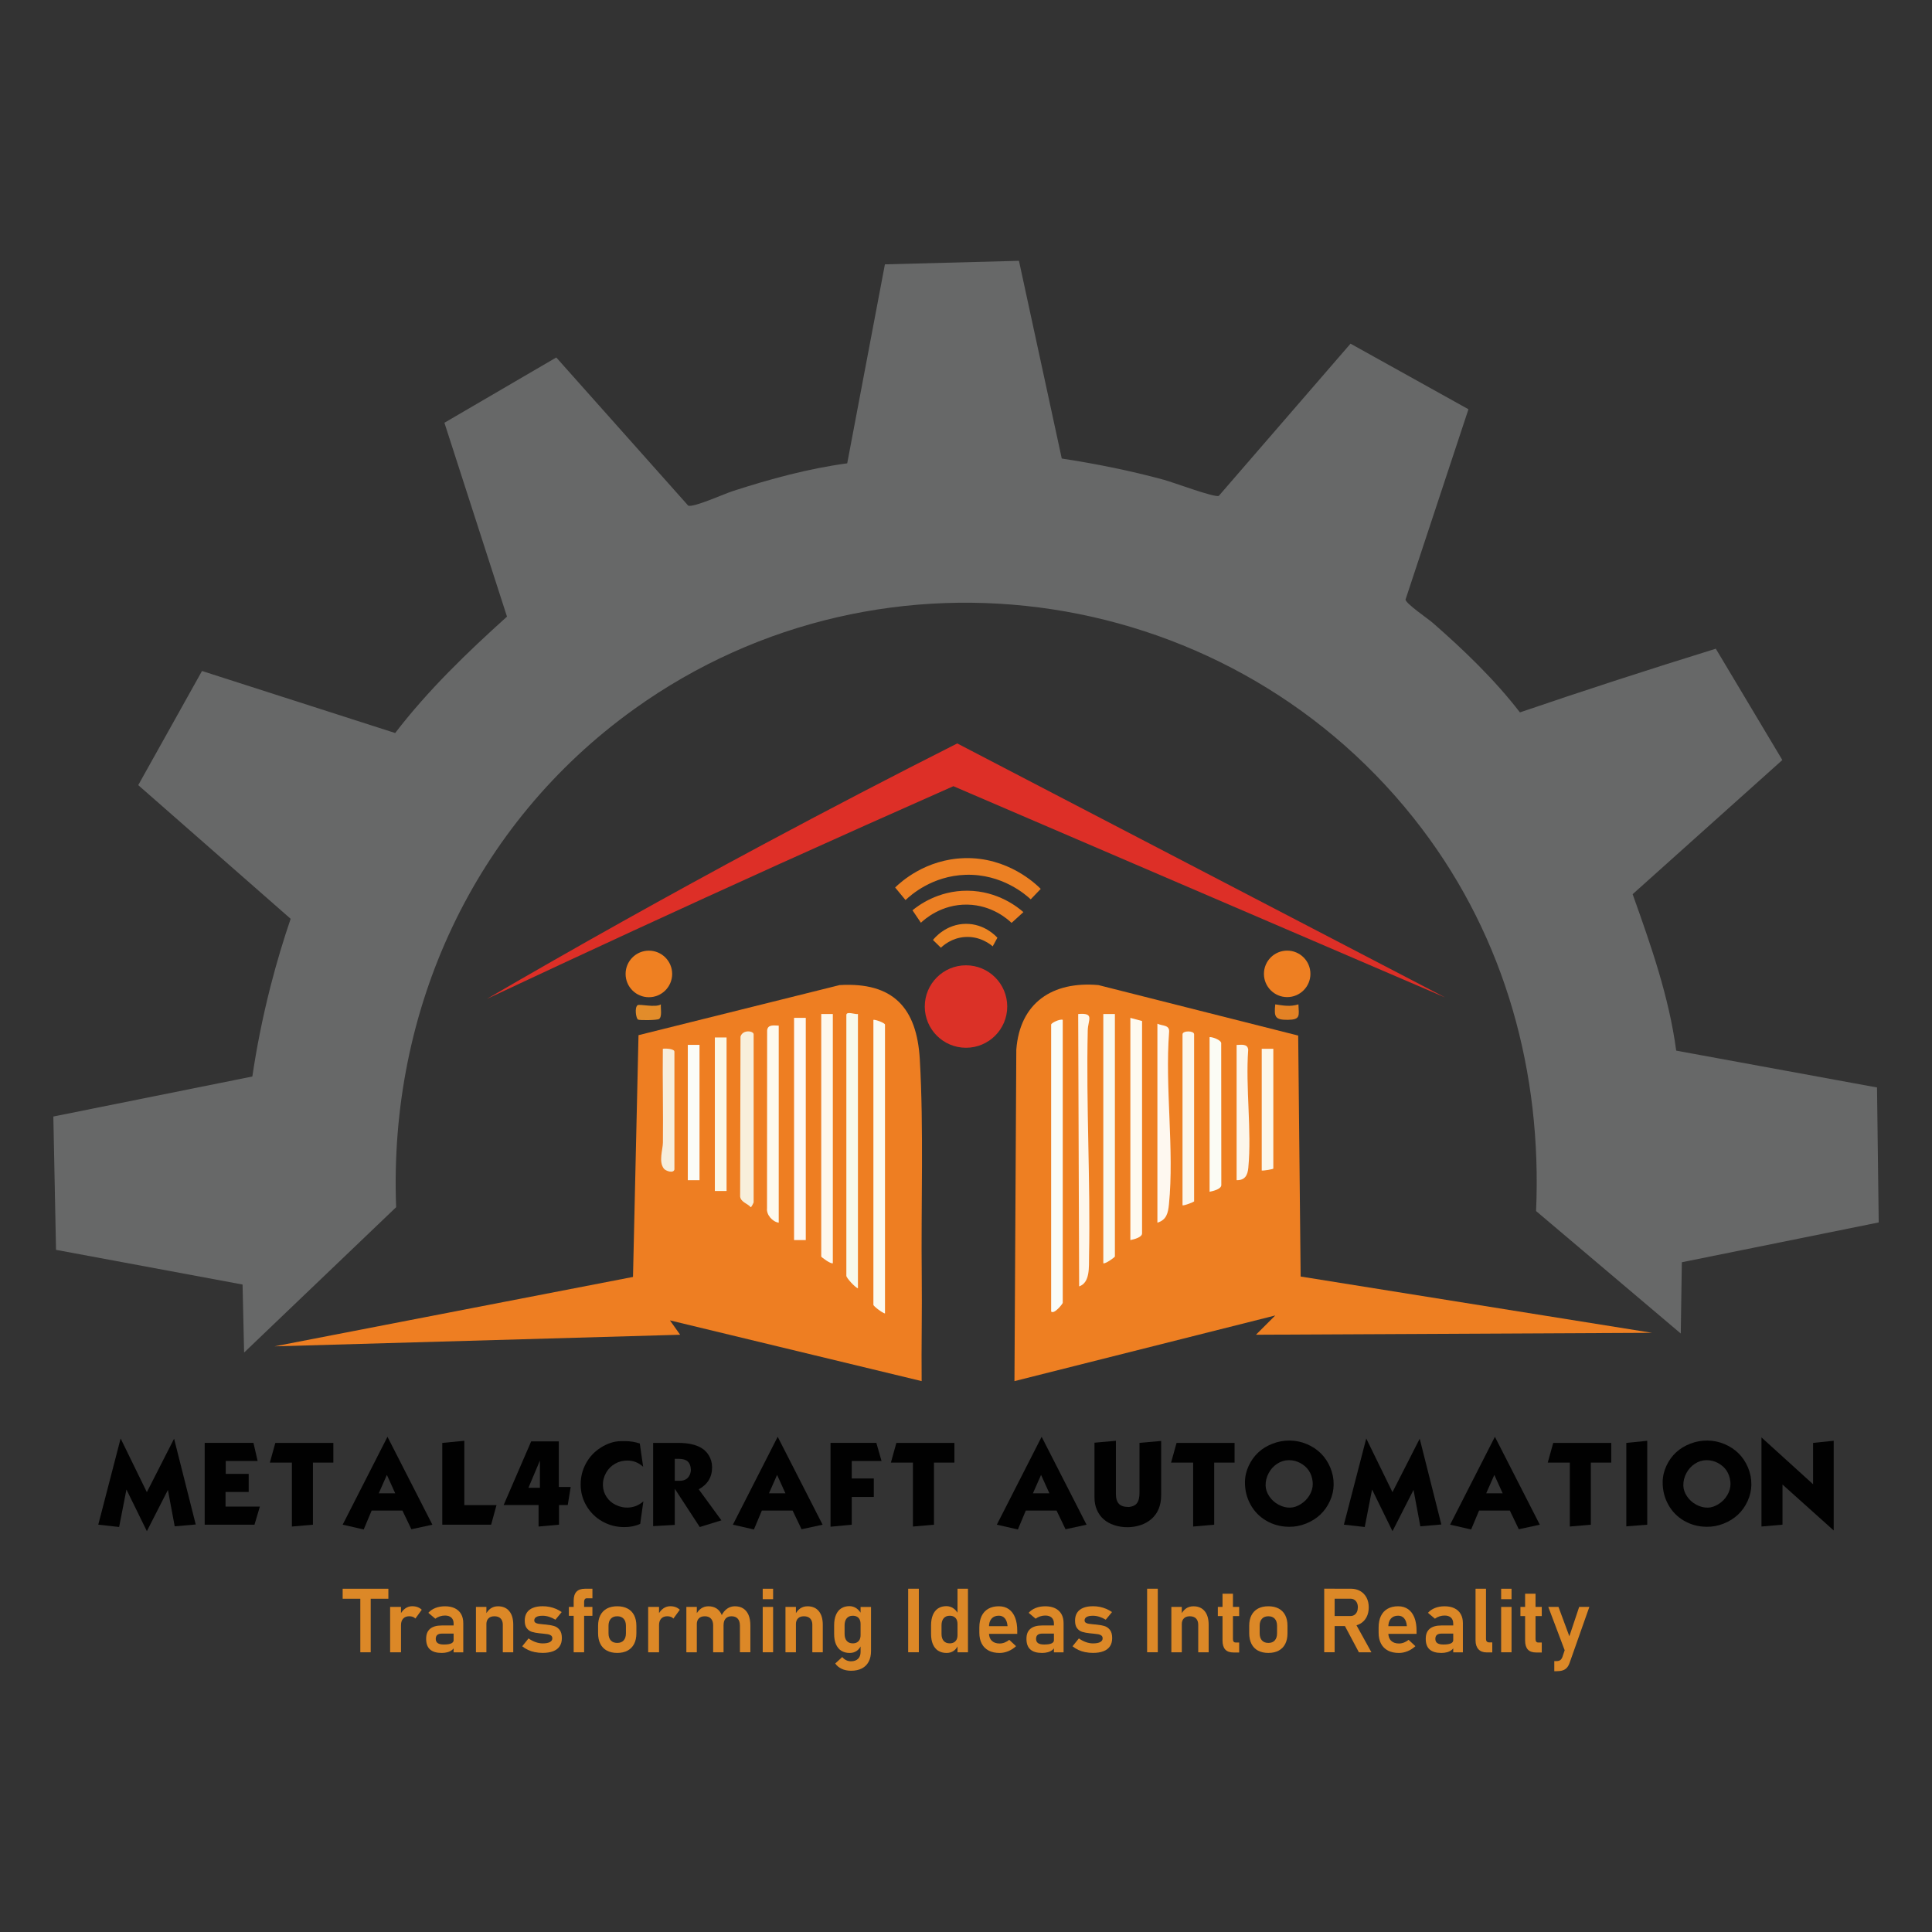 <?xml version="1.0" encoding="UTF-8"?>
<svg id="Layer_1" data-name="Layer 1" xmlns="http://www.w3.org/2000/svg" viewBox="0 0 1000 1000">
  <rect x="0" y="0" width="1000" height="1000" fill="#333333" stroke="none"/>
  <defs>
    <style>
      .cls-1 {
        fill: #e28c2a;
      }

      .cls-2 {
        fill: #dd2f27;
      }

      .cls-3 {
        fill: #fcfaf0;
      }

      .cls-4 {
        fill: #f9f9ef;
      }

      .cls-5 {
        fill: #e38225;
      }

      .cls-6 {
        fill: #dc8827;
      }

      .cls-7 {
        fill: #f8efdb;
      }

      .cls-8 {
        fill: #fcf7eb;
      }

      .cls-9 {
        fill: #ec7f23;
      }

      .cls-10 {
        fill: #ee7f22;
      }

      .cls-11 {
        fill: #fafcf8;
      }

      .cls-12 {
        fill: #ef8022;
      }

      .cls-13 {
        fill: #ec8423;
      }

      .cls-14 {
        fill: #676868;
      }

      .cls-15 {
        fill: #fef9f2;
      }

      .cls-16 {
        fill: #fcf6eb;
      }

      .cls-17 {
        fill: #ec8023;
      }

      .cls-18 {
        fill: #fbfcf5;
      }

      .cls-19 {
        fill: #ee7e22;
      }

      .cls-20 {
        fill: #fefaf0;
      }

      .cls-21 {
        fill: #f8f9eb;
      }

      .cls-22 {
        fill: #fef9ed;
      }

      .cls-23 {
        fill: #f7eedc;
      }

      .cls-24 {
        fill: #fbfcf7;
      }

      .cls-25 {
        fill: #db3127;
      }

      .cls-26 {
        fill: #010101;
      }

      .cls-27 {
        fill: #fbf8e6;
      }

      .cls-28 {
        fill: #fef8f0;
      }

      .cls-29 {
        fill: #fef8ec;
      }

      .cls-30 {
        fill: #fef7ec;
      }
    </style>
  </defs>
  <g>
    <path class="cls-14" d="M527.41,134.99l22.16,102.35c17.86,2.73,35.56,6.29,52.97,11.03,4.87,1.32,25.57,9.11,28.28,8.33l68.21-78.82,61.04,33.95-32.58,98.52c.35,2.24,11.46,9.73,14.07,12.01,16.13,14.06,32.11,29.46,45.15,46.37,16.1-5.49,32.43-10.94,48.99-16.33,17.65-5.74,35.11-11.28,52.4-16.63l34.43,57.62-77.48,69.44c9.42,26.36,18.82,53.04,22.55,80.98l103.94,19.06.88,69.86-101.9,20.61c-.19,12.3-.38,24.6-.56,36.89-24.96-21.13-49.93-42.26-74.89-63.39,3.14-71.56-15.88-140.85-59.1-197.9-96.15-126.92-277.72-155.21-407.73-61.9-82.93,59.52-127.14,155.64-123.2,257.8-26.23,25.08-52.46,50.16-78.69,75.24-.27-11.74-.53-23.47-.8-35.21l-96.55-17.95-1.39-69.01,103-20.71c2.13-14.36,5.15-29.99,9.39-46.59,3.21-12.55,6.76-24.25,10.44-35.04l-78.89-69.19,33.01-59.08,99.98,32.11c17.04-22.21,37.13-41.55,57.88-60.25-10.8-33.45-21.6-66.89-32.39-100.34l57.9-33.79,68.31,76.71c2.88.99,18.77-6.18,23.12-7.58,19.26-6.22,39.11-11.64,59.16-14.34l19.51-102.99,69.41-1.83Z"/>
    <path class="cls-2" d="M748.02,516.29c-84.85-36.45-169.7-72.91-254.55-109.36-30.1,13.31-60.15,26.75-90.14,40.31-50.62,22.9-101.07,46.17-151.35,69.8,45.84-26.69,93.46-53.37,142.84-79.84,33.97-18.21,67.53-35.67,100.65-52.4,84.18,43.83,168.37,87.66,252.55,131.49Z"/>
    <circle class="cls-25" cx="500" cy="520.98" r="21.34"/>
    <path class="cls-17" d="M499.08,444.17c22.63-.65,37.16,13.47,39.6,15.92l-5.18,5.4c-2.4-2.23-14.81-13.31-33.73-12.69-17.33.56-28.43,10.56-31.07,13.07l-5.38-6.51c2.94-2.85,15.74-14.6,35.76-15.18Z"/>
    <circle class="cls-12" cx="335.86" cy="504.11" r="12.05"/>
    <circle class="cls-10" cx="666.24" cy="504.07" r="12.03"/>
    <path class="cls-9" d="M500.78,461.03c15.91.12,26.35,8.81,28.93,11.08l-6.13,5.58c-1.83-1.76-10.01-9.19-22.79-9.46-13.61-.28-22.43,7.77-24.13,9.38-1.45-2.15-2.91-4.29-4.36-6.44,2.72-2.25,13.07-10.25,28.48-10.14Z"/>
    <path class="cls-13" d="M499.96,478.18c9.51-.05,15.38,6.19,16.29,7.2-.81,1.48-1.62,2.97-2.43,4.45-1.06-.92-6.49-5.4-14.43-4.83-6.83.48-11.19,4.39-12.38,5.54-1.37-1.34-2.74-2.68-4.11-4.02.76-.96,6.79-8.29,17.05-8.34Z"/>
    <path class="cls-1" d="M342.06,519.87c-.18,2.01.75,6.39-.93,7.56-.94.66-10.14.78-10.92.29-.99-.62-1.87-6.2-.19-7.44.96-.71,9.42,1.4,12.04-.42Z"/>
    <path class="cls-5" d="M672.06,519.87c.27,5.86,1.19,7.93-5.49,7.99s-7.16-1.54-6.5-8c4.37.63,7.61,1.32,11.99,0Z"/>
    <path class="cls-19" d="M352.07,690.86c-70,2-140,4.01-210,6.01l185.57-35.93,2.85-125.14,104.08-25.92c27.77-1.63,39.98,11.79,41.52,38.44,2.07,35.59.59,75.88,1,112,.21,18.17-.23,36.38-.05,54.54-43.42-10.48-86.85-20.95-130.27-31.43,1.76,2.48,3.52,4.95,5.27,7.43Z"/>
    <path class="cls-3" d="M458.07,679.86c-1.33-.25-6-3.78-6-4.5v-147.5c1.18-.17,6,1.62,6,2.5v149.5Z"/>
    <path class="cls-21" d="M444.07,524.86v142c-1.56-.57-6-5.42-6-6.5v-135c0-2.1,4.53-.21,6-.5Z"/>
    <path class="cls-29" d="M431.07,524.86v129c-1.07.48-6-3.14-6-3.5v-125.5h6Z"/>
    <rect class="cls-15" x="411.01" y="526.84" width="6.06" height="115.02"/>
    <path class="cls-7" d="M390.07,622.36c-.04.27-1.21,2.62-1.49,2.49-1.73-2.02-5.09-2.55-5.49-5.51l.19-82.78c1.12-3.8,6.8-3.03,6.8-1.2v87Z"/>
    <path class="cls-22" d="M403.07,530.86v102c-3.3-.47-6.46-4.15-6.06-7.44l.06-92.06c.31-3.24,3.51-2.53,6-2.5Z"/>
    <rect class="cls-27" x="370.01" y="536.99" width="6.06" height="79.47"/>
    <rect class="cls-24" x="356.01" y="540.82" width="6.06" height="70.05"/>
    <path class="cls-23" d="M349.07,605.36c-.54,2.15-4.59.7-5.49-.51-2.77-3.69-.51-9.7-.46-13.45.19-16.17-.23-32.38-.04-48.55,1.43-.26,6-.02,6,1.5v61Z"/>
    <path class="cls-10" d="M671.94,536l1.27,124.73,181.86,29.13-204.99,1c3.33-3.33,6.67-6.65,10-9.98-45,11.33-90,22.66-135,33.99l.96-171.54c1.83-24.46,18.88-35.56,42.53-33.45l103.38,26.13Z"/>
    <path class="cls-11" d="M550.07,527.86v146.5c0,.41-4.35,6.08-6,4.5v-148.5c0-.94,4.61-3.06,6-2.5Z"/>
    <path class="cls-30" d="M558.07,524.86c8.66-.74,5.07,2.95,4.95,8.46-.89,38.9,1.44,78.06.67,116.88-.11,5.51.63,13.7-5.13,15.64l-.49-140.98Z"/>
    <path class="cls-4" d="M577.07,524.86v125.5c0,.36-4.93,3.98-6,3.5v-129h6Z"/>
    <path class="cls-20" d="M585.07,526.86l6.06,1.62v109.92c-.02,2.04-4.04,3.06-6.06,3.46v-115Z"/>
    <path class="cls-28" d="M599.07,632.86v-103c2.59,1.28,6.45.45,6.05,4.45-2.18,28.54,2.74,60.97-.07,89.04-.45,4.5-1.24,8.07-5.99,9.51Z"/>
    <path class="cls-16" d="M618.07,621.86c-.17.27-5.02,2.27-6,2v-88.5c0-1.98,6-1.99,6,0v86.5Z"/>
    <path class="cls-18" d="M626.07,536.86c.37-.42,6.53,1.28,6.02,3.48l.06,73.06c-.04,2.04-4.05,3.06-6.07,3.46v-80Z"/>
    <path class="cls-16" d="M640.07,610.86v-70c2.49-.03,5.7-.74,6,2.5-1.43,19.61,1.88,41.78.06,61.06-.36,3.84-1.69,6.54-6.06,6.44Z"/>
    <path class="cls-8" d="M659.07,542.86v62c0,.3-5.05,1.18-6,1v-63h6Z"/>
  </g>
  <g>
    <path class="cls-26" d="M101.32,789.07l-10.89.95-3.52-18.84-10.89,21.35-10.57-21.56-3.79,19.4-10.79-1.21,11.57-44.6,13.57,27.78,14.1-27.67,11.2,44.39Z"/>
    <path class="cls-26" d="M134.51,779.81l-2.79,9.36h-25.77v-42.33h25.24l2.16,9.36h-16.51v6.68h11.88v9.36h-11.98v7.58h17.77Z"/>
    <path class="cls-26" d="M172.54,757.04h-10.57v32.14l-10.89.95v-33.09h-11.41l2.84-10.19h30.03v10.19Z"/>
    <path class="cls-26" d="M223.81,789.18l-10.88,2.36-4.63-9.67h-15.94l-4.1,9.78-10.89-2.48,23.19-45.49,23.24,45.49ZM204.56,772.92l-4.31-9.51-4.2,9.51h8.51Z"/>
    <path class="cls-26" d="M257,779.02l-2.79,10.16h-25.29v-42.33l11.41-1.1v33.28h16.67Z"/>
    <path class="cls-26" d="M295.39,769.66l-1.53,9.36h-4.52v10.16l-10.57.95v-11.11h-18.09l14.25-32.97h14.3v23.61h6.15ZM279.46,770.08v-14.1l-5.94,14.1h5.94Z"/>
    <path class="cls-26" d="M333,777.13l-1.63,11.62c-2.41,1.12-5.17,1.68-8.26,1.68-4.06,0-7.82-.97-11.27-2.9-3.5-1.96-6.27-4.68-8.31-8.15-1.99-3.38-2.98-7.06-2.98-11.03s.9-7.48,2.71-10.84,4.33-6.08,7.58-8.15c3.56-2.28,7.11-3.42,10.64-3.42h2.26c2.51,0,4.98.4,7.42,1.21l1.73,12.04c-2.35-2.14-5.08-3.21-8.2-3.21-2.29,0-4.39.54-6.32,1.63-1.95,1.1-3.49,2.64-4.61,4.6-1.19,2.08-1.75,4.28-1.7,6.61.06,2.2.71,4.22,1.95,6.07,1.17,1.75,2.73,3.1,4.67,4.03,2.12,1.03,4.26,1.5,6.42,1.41,2.95-.12,5.58-1.19,7.88-3.21Z"/>
    <path class="cls-26" d="M373.4,786.92l-11.2,3.47-12.94-19.82v18.72l-11.2.63v-43.07h13.15c4.97,0,8.92.88,11.86,2.63,1.57.95,2.85,2.23,3.83,3.84,1.07,1.78,1.63,3.74,1.67,5.88.1,5.18-2.2,9.07-6.9,11.68l11.72,16.04ZM357.58,760.62c-.12-3.68-2.14-5.52-6.06-5.52h-2.26v11.36h2.48c2.58,0,4.32-1.01,5.24-3.03.44-.96.64-1.9.6-2.81Z"/>
    <path class="cls-26" d="M425.77,789.18l-10.88,2.36-4.63-9.67h-15.93l-4.1,9.78-10.89-2.48,23.19-45.49,23.24,45.49ZM406.53,772.92l-4.31-9.51-4.2,9.51h8.51Z"/>
    <path class="cls-26" d="M456.28,756.2h-15.41v9.04h11.41v9.58h-11.41v14.36l-10.99,1.05v-43.39h23.72l2.68,9.36Z"/>
    <path class="cls-26" d="M493.99,757.04h-10.57v32.14l-10.89.95v-33.09h-11.41l2.84-10.19h30.03v10.19Z"/>
    <path class="cls-26" d="M562.4,789.18l-10.88,2.36-4.64-9.67h-15.93l-4.1,9.78-10.89-2.48,23.19-45.49,23.24,45.49ZM543.16,772.92l-4.31-9.51-4.2,9.51h8.51Z"/>
    <path class="cls-26" d="M601.01,773.87c0,5.31-1.67,9.42-5.02,12.35-1.57,1.37-3.39,2.41-5.46,3.11-2.18.74-4.4,1.12-6.66,1.16-2.53.03-4.93-.33-7.18-1.08-4.35-1.46-7.34-4.13-8.98-8.01-.8-1.89-1.21-4-1.21-6.32v-28.34l11.09-1v27.5c0,2.36.52,4.08,1.57,5.16,1.04,1.08,2.75,1.62,5.11,1.62,2.11-.21,3.59-.97,4.44-2.29.72-1.1,1.08-2.78,1.08-5.02v-25.87l11.21-1v28.03Z"/>
    <path class="cls-26" d="M639.03,757.04h-10.57v32.14l-10.89.95v-33.09h-11.42l2.84-10.19h30.03v10.19Z"/>
    <path class="cls-26" d="M690.3,768.4c-.03,2.92-.68,5.76-1.93,8.51-2.49,5.48-6.61,9.37-12.35,11.68-2.88,1.16-5.83,1.72-8.86,1.68-4.34-.05-8.27-1.11-11.79-3.18-3.47-2.03-6.16-4.8-8.09-8.31-1.98-3.59-2.94-7.49-2.89-11.7.03-2.91.69-5.74,1.98-8.47,2.53-5.39,6.65-9.19,12.38-11.39,2.84-1.09,5.79-1.62,8.83-1.59,3.06.03,6.01.64,8.85,1.84,5.7,2.43,9.75,6.48,12.13,12.13,1.19,2.85,1.77,5.78,1.73,8.8ZM679.48,768.03c0-.38-.02-.73-.05-1.05-.47-4.46-2.63-7.71-6.47-9.76-1.86-.98-3.82-1.45-5.89-1.44-2.16.02-4.18.65-6.06,1.89-1.81,1.19-3.24,2.77-4.3,4.73-1.14,2.11-1.68,4.28-1.63,6.54.04,1.93.7,3.81,1.97,5.66,1.2,1.76,2.76,3.16,4.69,4.2,2.02,1.09,4.04,1.61,6.07,1.55,1.82-.04,3.69-.68,5.6-1.9,1.81-1.16,3.27-2.65,4.35-4.46,1.16-1.9,1.73-3.89,1.73-5.96Z"/>
    <path class="cls-26" d="M746.05,789.07l-10.89.95-3.52-18.84-10.89,21.35-10.57-21.56-3.79,19.4-10.79-1.21,11.57-44.6,13.57,27.78,14.1-27.67,11.2,44.39Z"/>
    <path class="cls-26" d="M797.01,789.18l-10.88,2.36-4.64-9.67h-15.93l-4.1,9.78-10.89-2.48,23.19-45.49,23.24,45.49ZM777.77,772.92l-4.31-9.51-4.2,9.51h8.51Z"/>
    <path class="cls-26" d="M833.99,757.04h-10.57v32.14l-10.89.95v-33.09h-11.42l2.84-10.19h30.03v10.19Z"/>
    <path class="cls-26" d="M852.61,789.18l-10.84.85v-43.18l10.84-1.1v43.44Z"/>
    <path class="cls-26" d="M906.51,768.4c-.03,2.92-.68,5.76-1.93,8.51-2.49,5.48-6.61,9.37-12.35,11.68-2.88,1.16-5.83,1.72-8.86,1.68-4.34-.05-8.27-1.11-11.79-3.18-3.47-2.03-6.16-4.8-8.09-8.31-1.98-3.59-2.94-7.49-2.89-11.7.03-2.91.69-5.74,1.98-8.47,2.53-5.39,6.65-9.19,12.38-11.39,2.84-1.09,5.79-1.62,8.83-1.59,3.06.03,6.01.64,8.85,1.84,5.7,2.43,9.75,6.48,12.13,12.13,1.19,2.85,1.77,5.78,1.73,8.8ZM895.69,768.03c0-.38-.02-.73-.05-1.05-.47-4.46-2.63-7.71-6.47-9.76-1.86-.98-3.82-1.45-5.89-1.44-2.16.02-4.18.65-6.06,1.89-1.81,1.19-3.24,2.77-4.3,4.73-1.14,2.11-1.68,4.28-1.63,6.54.04,1.93.7,3.81,1.97,5.66,1.2,1.76,2.76,3.16,4.69,4.2,2.02,1.09,4.04,1.61,6.07,1.55,1.82-.04,3.69-.68,5.6-1.9,1.81-1.16,3.27-2.65,4.35-4.46,1.16-1.9,1.73-3.89,1.73-5.96Z"/>
    <path class="cls-26" d="M949.12,792.17l-26.5-23.77v20.77l-10.89.95v-46.12l26.72,24.24v-21.4l10.67-1.1v46.43Z"/>
  </g>
  <g>
    <path class="cls-6" d="M177.36,822.33h23.66v5.18h-23.66v-5.18ZM186.5,825.02h5.38v30.2h-5.38v-30.2Z"/>
    <path class="cls-6" d="M201.93,831.74h5.63v23.48h-5.63v-23.48ZM213.67,836.88c-.53-.2-1.14-.31-1.83-.31-1.36,0-2.41.4-3.16,1.21s-1.12,1.93-1.12,3.36l-.48-5.32c.68-1.4,1.56-2.49,2.66-3.27,1.09-.78,2.3-1.17,3.61-1.17,1.03,0,1.95.16,2.78.46.83.31,1.55.77,2.17,1.37l-3.3,4.55c-.36-.39-.81-.69-1.33-.89Z"/>
    <path class="cls-6" d="M222.58,853.76c-1.34-1.2-2.01-3.02-2.01-5.46s.68-4.06,2.04-5.22c1.36-1.16,3.39-1.74,6.11-1.74h6.29l.32,4.21h-6.58c-1.07,0-1.87.23-2.41.68-.54.45-.8,1.15-.8,2.08,0,.98.35,1.71,1.04,2.18.69.48,1.74.71,3.14.71,1.72,0,3-.19,3.83-.57s1.26-.96,1.26-1.76l.47,3.35c-.26.74-.71,1.36-1.35,1.85-.64.5-1.41.87-2.32,1.12-.9.25-1.89.37-2.96.37-2.7,0-4.72-.6-6.06-1.8ZM234.79,840.33c0-1.31-.39-2.33-1.17-3.05-.78-.72-1.87-1.08-3.29-1.08-.9,0-1.79.14-2.67.43-.88.29-1.66.69-2.35,1.2l-3.6-3.03c.92-1.07,2.13-1.9,3.62-2.5,1.49-.6,3.15-.89,4.98-.89,1.99,0,3.69.34,5.11,1.03,1.42.69,2.5,1.68,3.25,2.99.75,1.3,1.12,2.88,1.12,4.72v15.09h-5v-14.88Z"/>
    <path class="cls-6" d="M246.35,831.74h5.41v23.48h-5.41v-23.48ZM260.26,840.99c0-1.4-.38-2.49-1.13-3.26-.75-.77-1.83-1.15-3.21-1.15s-2.35.36-3.08,1.08c-.72.72-1.09,1.73-1.09,3.04l-.47-4.86c.71-1.45,1.6-2.55,2.68-3.3,1.08-.75,2.35-1.13,3.81-1.13,2.5,0,4.44.83,5.82,2.5s2.07,4.02,2.07,7.07v14.25h-5.41v-14.23Z"/>
    <path class="cls-6" d="M276.86,855.16c-1.27-.26-2.45-.65-3.56-1.17-1.11-.51-2.11-1.14-3-1.88l3.28-4.07c1.19.84,2.41,1.49,3.65,1.92,1.24.44,2.45.66,3.63.66,1.64,0,2.89-.22,3.74-.67.85-.45,1.28-1.09,1.28-1.93,0-.65-.21-1.13-.63-1.46-.42-.32-.95-.55-1.59-.67-.64-.12-1.54-.23-2.7-.34-.2-.02-.4-.03-.61-.05-.21-.01-.42-.04-.61-.07-.06,0-.12,0-.18-.01-.06,0-.12-.01-.18-.01-1.64-.18-2.99-.43-4.05-.76s-1.94-.95-2.66-1.87c-.72-.92-1.07-2.24-1.07-3.96,0-1.61.36-2.97,1.07-4.08.72-1.11,1.77-1.95,3.16-2.51,1.39-.57,3.09-.85,5.11-.85,1.21,0,2.38.12,3.53.35,1.15.23,2.24.57,3.29,1.02,1.05.44,2.04,1,2.97,1.66l-3.24,3.94c-1.1-.66-2.21-1.17-3.34-1.52-1.12-.35-2.21-.52-3.27-.52-1.42,0-2.5.2-3.23.61-.74.41-1.11,1.01-1.11,1.81,0,.51.2.9.61,1.18.41.27.92.46,1.53.55s1.5.2,2.66.31c.12.01.24.03.35.03.11,0,.23.02.35.03h.16c.06,0,.12,0,.18.02,1.73.17,3.17.42,4.32.75,1.15.33,2.12.99,2.92,1.98.8.99,1.2,2.42,1.2,4.31,0,1.66-.38,3.06-1.13,4.2s-1.87,2-3.36,2.58c-1.49.58-3.31.87-5.46.87-1.4,0-2.74-.13-4-.4Z"/>
    <path class="cls-6" d="M294.44,831.74h12.19v4.61h-12.19v-4.61ZM296.93,828.55c0-2.08.48-3.64,1.44-4.67.96-1.03,2.43-1.55,4.42-1.55h3.85v4.95h-2.96c-.44,0-.77.17-1,.5-.23.33-.34.76-.34,1.29v26.15h-5.41v-26.67Z"/>
    <path class="cls-6" d="M314.13,854.36c-1.49-.8-2.62-1.96-3.39-3.5-.78-1.53-1.17-3.37-1.17-5.53v-3.82c0-2.13.39-3.95,1.17-5.46s1.91-2.67,3.39-3.46c1.48-.79,3.27-1.19,5.35-1.19s3.86.4,5.35,1.19c1.49.79,2.62,1.95,3.39,3.46s1.17,3.34,1.17,5.46v3.89c0,2.14-.39,3.97-1.17,5.48s-1.91,2.67-3.39,3.47c-1.49.8-3.27,1.2-5.35,1.2s-3.86-.4-5.35-1.2ZM322.8,849.07c.78-.87,1.18-2.09,1.18-3.67v-3.89c0-1.57-.39-2.78-1.18-3.64s-1.89-1.29-3.33-1.29-2.54.43-3.32,1.29c-.79.86-1.18,2.07-1.18,3.64v3.89c0,1.58.39,2.81,1.17,3.67.78.87,1.89,1.3,3.34,1.3s2.54-.43,3.33-1.3Z"/>
    <path class="cls-6" d="M335.49,831.74h5.63v23.48h-5.63v-23.48ZM347.23,836.88c-.53-.2-1.14-.31-1.83-.31-1.36,0-2.41.4-3.16,1.21s-1.12,1.93-1.12,3.36l-.48-5.32c.68-1.4,1.56-2.49,2.66-3.27,1.09-.78,2.3-1.17,3.61-1.17,1.03,0,1.95.16,2.78.46.83.31,1.55.77,2.17,1.37l-3.3,4.55c-.36-.39-.81-.69-1.33-.89Z"/>
    <path class="cls-6" d="M355.26,831.74h5.41v23.48h-5.41v-23.48ZM369.13,841.33c0-1.52-.37-2.69-1.12-3.52s-1.81-1.23-3.18-1.23-2.35.36-3.08,1.08c-.72.72-1.09,1.73-1.09,3.04l-.47-4.86c.71-1.43,1.61-2.53,2.71-3.29,1.1-.76,2.36-1.14,3.78-1.14,1.64,0,3.05.38,4.23,1.15,1.18.77,2.07,1.9,2.68,3.38.61,1.49.92,3.28.92,5.37v13.91h-5.38v-13.89ZM382.97,841.33c0-1.52-.38-2.69-1.13-3.52s-1.82-1.23-3.21-1.23c-1.31,0-2.33.4-3.04,1.19-.72.79-1.07,1.92-1.07,3.38l-1.04-4.98c.74-1.52,1.71-2.7,2.91-3.53,1.2-.83,2.53-1.24,3.99-1.24,1.69,0,3.13.38,4.33,1.15,1.2.77,2.11,1.9,2.74,3.38.62,1.49.94,3.28.94,5.37v13.91h-5.41v-13.89Z"/>
    <path class="cls-6" d="M394.78,822.33h5.38v5.41h-5.38v-5.41ZM394.78,831.74h5.38v23.48h-5.38v-23.48Z"/>
    <path class="cls-6" d="M406.56,831.74h5.41v23.48h-5.41v-23.48ZM420.47,840.99c0-1.4-.38-2.49-1.13-3.26-.75-.77-1.83-1.15-3.21-1.15s-2.35.36-3.08,1.08c-.72.72-1.09,1.73-1.09,3.04l-.47-4.86c.71-1.45,1.6-2.55,2.68-3.3,1.08-.75,2.35-1.13,3.81-1.13,2.5,0,4.44.83,5.82,2.5s2.07,4.02,2.07,7.07v14.25h-5.41v-14.23Z"/>
    <path class="cls-6" d="M435.43,854.43c-1.2-.78-2.11-1.9-2.74-3.37-.63-1.47-.94-3.25-.94-5.33v-4.48c0-2.08.31-3.86.93-5.35s1.52-2.62,2.7-3.39,2.6-1.17,4.26-1.17c1.33,0,2.54.37,3.63,1.11,1.09.74,1.97,1.78,2.64,3.12l-.48,5c0-.9-.16-1.67-.47-2.31-.32-.63-.78-1.12-1.38-1.45-.6-.33-1.33-.5-2.19-.5-1.34,0-2.38.44-3.12,1.31-.74.88-1.11,2.1-1.11,3.66v4.43c0,1.55.37,2.76,1.11,3.61.74.85,1.78,1.28,3.12,1.28.86,0,1.59-.17,2.19-.51.6-.34,1.06-.83,1.38-1.46.32-.63.47-1.39.47-2.29l.32,5.16c-.47,1.22-1.22,2.21-2.25,2.95-1.03.75-2.28,1.12-3.74,1.12-1.69,0-3.13-.39-4.33-1.17ZM435.67,863.78c-1.43-.66-2.55-1.58-3.35-2.77l3.64-3.33c.56.71,1.23,1.25,2.02,1.63.79.38,1.62.57,2.48.57,1.54,0,2.75-.42,3.64-1.25.89-.84,1.33-2.02,1.33-3.54v-23.34h5.41v22.78c0,2.16-.4,4-1.21,5.54s-1.98,2.71-3.53,3.51c-1.55.8-3.4,1.2-5.58,1.2-1.81,0-3.43-.33-4.86-.98Z"/>
    <path class="cls-6" d="M475.59,855.21h-5.52v-32.89h5.52v32.89Z"/>
    <path class="cls-6" d="M485.6,854.43c-1.2-.78-2.11-1.9-2.74-3.37-.63-1.47-.94-3.25-.94-5.33v-4.48c0-2.08.31-3.86.93-5.35s1.52-2.62,2.7-3.39,2.6-1.17,4.26-1.17c1.33,0,2.54.37,3.63,1.11,1.09.74,1.97,1.78,2.64,3.12l-.48,5c0-.9-.16-1.67-.47-2.31-.32-.63-.78-1.12-1.38-1.45-.6-.33-1.33-.5-2.19-.5-1.34,0-2.38.44-3.12,1.31-.74.88-1.11,2.1-1.11,3.66v4.43c0,1.55.37,2.76,1.11,3.61.74.85,1.78,1.28,3.12,1.28.86,0,1.59-.17,2.19-.51.6-.34,1.06-.83,1.38-1.46.32-.63.47-1.39.47-2.29l.32,5.16c-.47,1.22-1.22,2.21-2.25,2.95-1.03.75-2.28,1.12-3.74,1.12-1.69,0-3.13-.39-4.33-1.17ZM495.61,822.33h5.41v32.89h-5.41v-32.89Z"/>
    <path class="cls-6" d="M511.74,854.33c-1.57-.81-2.77-2.01-3.6-3.58-.83-1.58-1.24-3.48-1.24-5.71v-2.65c0-2.32.4-4.3,1.19-5.95.79-1.64,1.95-2.89,3.46-3.75,1.52-.86,3.34-1.29,5.46-1.29,2,0,3.72.5,5.14,1.5,1.43,1,2.51,2.45,3.26,4.35.75,1.9,1.12,4.19,1.12,6.88v1.54h-15.95v-3.96h10.92l-.02-.25c-.15-1.64-.61-2.92-1.38-3.82-.77-.9-1.8-1.36-3.1-1.36-1.63,0-2.89.51-3.78,1.53-.89,1.02-1.34,2.46-1.34,4.33v2.99c0,1.78.48,3.15,1.45,4.1.96.96,2.32,1.44,4.07,1.44.89,0,1.77-.17,2.63-.51.87-.34,1.65-.81,2.34-1.41l3.53,3.3c-1.19,1.12-2.53,1.98-4.01,2.59-1.49.61-2.98.92-4.49.92-2.22,0-4.11-.41-5.68-1.22Z"/>
    <path class="cls-6" d="M533.3,853.76c-1.34-1.2-2.01-3.02-2.01-5.46s.68-4.06,2.04-5.22c1.36-1.16,3.39-1.74,6.11-1.74h6.29l.32,4.21h-6.58c-1.07,0-1.87.23-2.41.68-.54.45-.8,1.15-.8,2.08,0,.98.35,1.71,1.04,2.18.69.48,1.74.71,3.14.71,1.72,0,3-.19,3.83-.57.84-.38,1.26-.96,1.26-1.76l.47,3.35c-.26.74-.71,1.36-1.35,1.85-.64.5-1.41.87-2.32,1.12s-1.89.37-2.96.37c-2.7,0-4.72-.6-6.06-1.8ZM545.51,840.33c0-1.31-.39-2.33-1.17-3.05-.78-.72-1.87-1.08-3.29-1.08-.9,0-1.79.14-2.67.43-.88.29-1.66.69-2.35,1.2l-3.6-3.03c.92-1.07,2.13-1.9,3.62-2.5s3.15-.89,4.98-.89c1.99,0,3.69.34,5.11,1.03,1.42.69,2.5,1.68,3.25,2.99.75,1.3,1.12,2.88,1.12,4.72v15.09h-5v-14.88Z"/>
    <path class="cls-6" d="M561.7,855.16c-1.27-.26-2.45-.65-3.56-1.17-1.11-.51-2.11-1.14-3-1.88l3.28-4.07c1.19.84,2.41,1.49,3.65,1.92,1.24.44,2.45.66,3.63.66,1.64,0,2.89-.22,3.74-.67.85-.45,1.28-1.09,1.28-1.93,0-.65-.21-1.13-.63-1.46-.42-.32-.95-.55-1.59-.67-.64-.12-1.54-.23-2.7-.34-.2-.02-.4-.03-.61-.05-.21-.01-.42-.04-.61-.07-.06,0-.12,0-.18-.01-.06,0-.12-.01-.18-.01-1.64-.18-2.99-.43-4.05-.76-1.06-.32-1.94-.95-2.66-1.87s-1.07-2.24-1.07-3.96c0-1.61.36-2.97,1.07-4.08s1.77-1.95,3.16-2.51c1.39-.57,3.09-.85,5.11-.85,1.21,0,2.38.12,3.53.35,1.14.23,2.24.57,3.29,1.02,1.05.44,2.04,1,2.97,1.66l-3.24,3.94c-1.1-.66-2.21-1.17-3.34-1.52-1.12-.35-2.21-.52-3.27-.52-1.42,0-2.5.2-3.23.61-.74.41-1.11,1.01-1.11,1.81,0,.51.21.9.61,1.18s.92.46,1.53.55c.61.1,1.5.2,2.66.31.12.01.24.03.35.03.11,0,.23.02.35.03h.16c.06,0,.12,0,.18.02,1.73.17,3.17.42,4.32.75,1.15.33,2.12.99,2.92,1.98.8.99,1.2,2.42,1.2,4.31,0,1.66-.38,3.06-1.13,4.2s-1.88,2-3.36,2.58c-1.48.58-3.31.87-5.46.87-1.4,0-2.74-.13-4-.4Z"/>
    <path class="cls-6" d="M599.27,855.21h-5.52v-32.89h5.52v32.89Z"/>
    <path class="cls-6" d="M606.29,831.74h5.41v23.48h-5.41v-23.48ZM620.2,840.99c0-1.4-.38-2.49-1.13-3.26-.76-.77-1.83-1.15-3.21-1.15s-2.35.36-3.08,1.08c-.72.72-1.09,1.73-1.09,3.04l-.47-4.86c.71-1.45,1.6-2.55,2.68-3.3,1.08-.75,2.35-1.13,3.81-1.13,2.5,0,4.44.83,5.82,2.5,1.38,1.67,2.07,4.02,2.07,7.07v14.25h-5.4v-14.23Z"/>
    <path class="cls-6" d="M630.35,831.74h11.04v4.73h-11.04v-4.73ZM634.15,853.76c-.92-1.05-1.38-2.6-1.38-4.65v-24.2h5.4v23.46c0,.57.11,1.01.34,1.32.23.31.56.46,1,.46h1.88v5.18h-2.89c-1.98,0-3.42-.52-4.34-1.57Z"/>
    <path class="cls-6" d="M651.15,854.36c-1.49-.8-2.62-1.96-3.39-3.5-.78-1.53-1.17-3.37-1.17-5.53v-3.82c0-2.13.39-3.95,1.17-5.46.78-1.52,1.91-2.67,3.39-3.46,1.48-.79,3.27-1.19,5.35-1.19s3.86.4,5.35,1.19c1.48.79,2.62,1.95,3.39,3.46.78,1.52,1.16,3.34,1.16,5.46v3.89c0,2.14-.39,3.97-1.16,5.48-.78,1.52-1.91,2.67-3.39,3.47-1.49.8-3.27,1.2-5.35,1.2s-3.87-.4-5.35-1.2ZM659.82,849.07c.79-.87,1.18-2.09,1.18-3.67v-3.89c0-1.57-.39-2.78-1.18-3.64-.78-.86-1.89-1.29-3.32-1.29s-2.54.43-3.32,1.29c-.79.86-1.18,2.07-1.18,3.64v3.89c0,1.58.39,2.81,1.17,3.67.78.87,1.89,1.3,3.34,1.3s2.54-.43,3.32-1.3Z"/>
    <path class="cls-6" d="M685.41,822.3h5.4v32.91h-5.4v-32.91ZM687.65,836.46h11.33c.75,0,1.42-.18,2-.55.58-.37,1.03-.89,1.35-1.57.32-.68.48-1.47.5-2.38,0-.89-.16-1.67-.47-2.35-.32-.68-.77-1.2-1.35-1.57-.58-.37-1.26-.55-2.03-.55h-11.33v-5.18h11.49c1.86,0,3.48.4,4.89,1.2,1.4.8,2.49,1.93,3.27,3.39.78,1.46,1.16,3.15,1.16,5.07s-.39,3.63-1.16,5.09-1.87,2.59-3.28,3.39c-1.41.8-3.04,1.2-4.88,1.2h-11.49v-5.18ZM695.59,840.63l5.61-1.04,8.64,15.63h-6.49l-7.76-14.59Z"/>
    <path class="cls-6" d="M718.41,854.33c-1.57-.81-2.77-2.01-3.6-3.58-.83-1.58-1.24-3.48-1.24-5.71v-2.65c0-2.32.4-4.3,1.19-5.95.79-1.64,1.95-2.89,3.46-3.75,1.52-.86,3.34-1.29,5.46-1.29,2.01,0,3.72.5,5.15,1.5,1.42,1,2.51,2.45,3.26,4.35.75,1.9,1.12,4.19,1.12,6.88v1.54h-15.95v-3.96h10.93l-.02-.25c-.15-1.64-.61-2.92-1.38-3.82-.77-.9-1.8-1.36-3.1-1.36-1.63,0-2.89.51-3.78,1.53-.89,1.02-1.33,2.46-1.33,4.33v2.99c0,1.78.48,3.15,1.45,4.1.96.96,2.32,1.44,4.07,1.44.89,0,1.77-.17,2.63-.51.87-.34,1.65-.81,2.34-1.41l3.53,3.3c-1.19,1.12-2.53,1.98-4.02,2.59-1.48.61-2.98.92-4.49.92-2.22,0-4.11-.41-5.68-1.22Z"/>
    <path class="cls-6" d="M739.97,853.76c-1.34-1.2-2.01-3.02-2.01-5.46s.68-4.06,2.04-5.22,3.39-1.74,6.11-1.74h6.29l.32,4.21h-6.58c-1.07,0-1.88.23-2.41.68-.54.45-.8,1.15-.8,2.08,0,.98.35,1.71,1.04,2.18.69.48,1.74.71,3.14.71,1.72,0,3-.19,3.83-.57.84-.38,1.26-.96,1.26-1.76l.47,3.35c-.26.74-.71,1.36-1.35,1.85-.64.5-1.41.87-2.32,1.12-.9.25-1.89.37-2.96.37-2.7,0-4.72-.6-6.06-1.8ZM752.18,840.33c0-1.31-.39-2.33-1.16-3.05-.78-.72-1.88-1.08-3.29-1.08-.9,0-1.79.14-2.67.43s-1.66.69-2.35,1.2l-3.6-3.03c.92-1.07,2.13-1.9,3.62-2.5,1.49-.6,3.15-.89,4.98-.89,1.99,0,3.7.34,5.11,1.03,1.42.69,2.5,1.68,3.25,2.99.75,1.3,1.12,2.88,1.12,4.72v15.09h-5v-14.88Z"/>
    <path class="cls-6" d="M769.14,848.32c0,.57.14,1.01.43,1.32.29.31.69.46,1.22.46h1.61v5.18h-2.94c-1.81,0-3.22-.54-4.22-1.63-1-1.09-1.5-2.62-1.5-4.59v-26.74h5.41v25.99Z"/>
    <path class="cls-6" d="M776.99,822.33h5.38v5.41h-5.38v-5.41ZM776.99,831.74h5.38v23.48h-5.38v-23.48Z"/>
    <path class="cls-6" d="M786.97,831.74h11.04v4.73h-11.04v-4.73ZM790.77,853.76c-.92-1.05-1.38-2.6-1.38-4.65v-24.2h5.4v23.46c0,.57.11,1.01.34,1.32.23.31.56.46,1,.46h1.88v5.18h-2.89c-1.98,0-3.42-.52-4.34-1.57Z"/>
    <path class="cls-6" d="M801.4,831.74h5.27l7.55,20.4-3.23,5-9.59-25.4ZM822.64,831.74l-10.22,28.97c-.38,1.07-.86,1.92-1.44,2.54-.58.62-1.3,1.07-2.16,1.35s-1.92.41-3.17.41h-1.15v-5.23h1.15c.77,0,1.39-.16,1.87-.47s.86-.85,1.17-1.61l8.69-25.97h5.27Z"/>
  </g>
</svg>